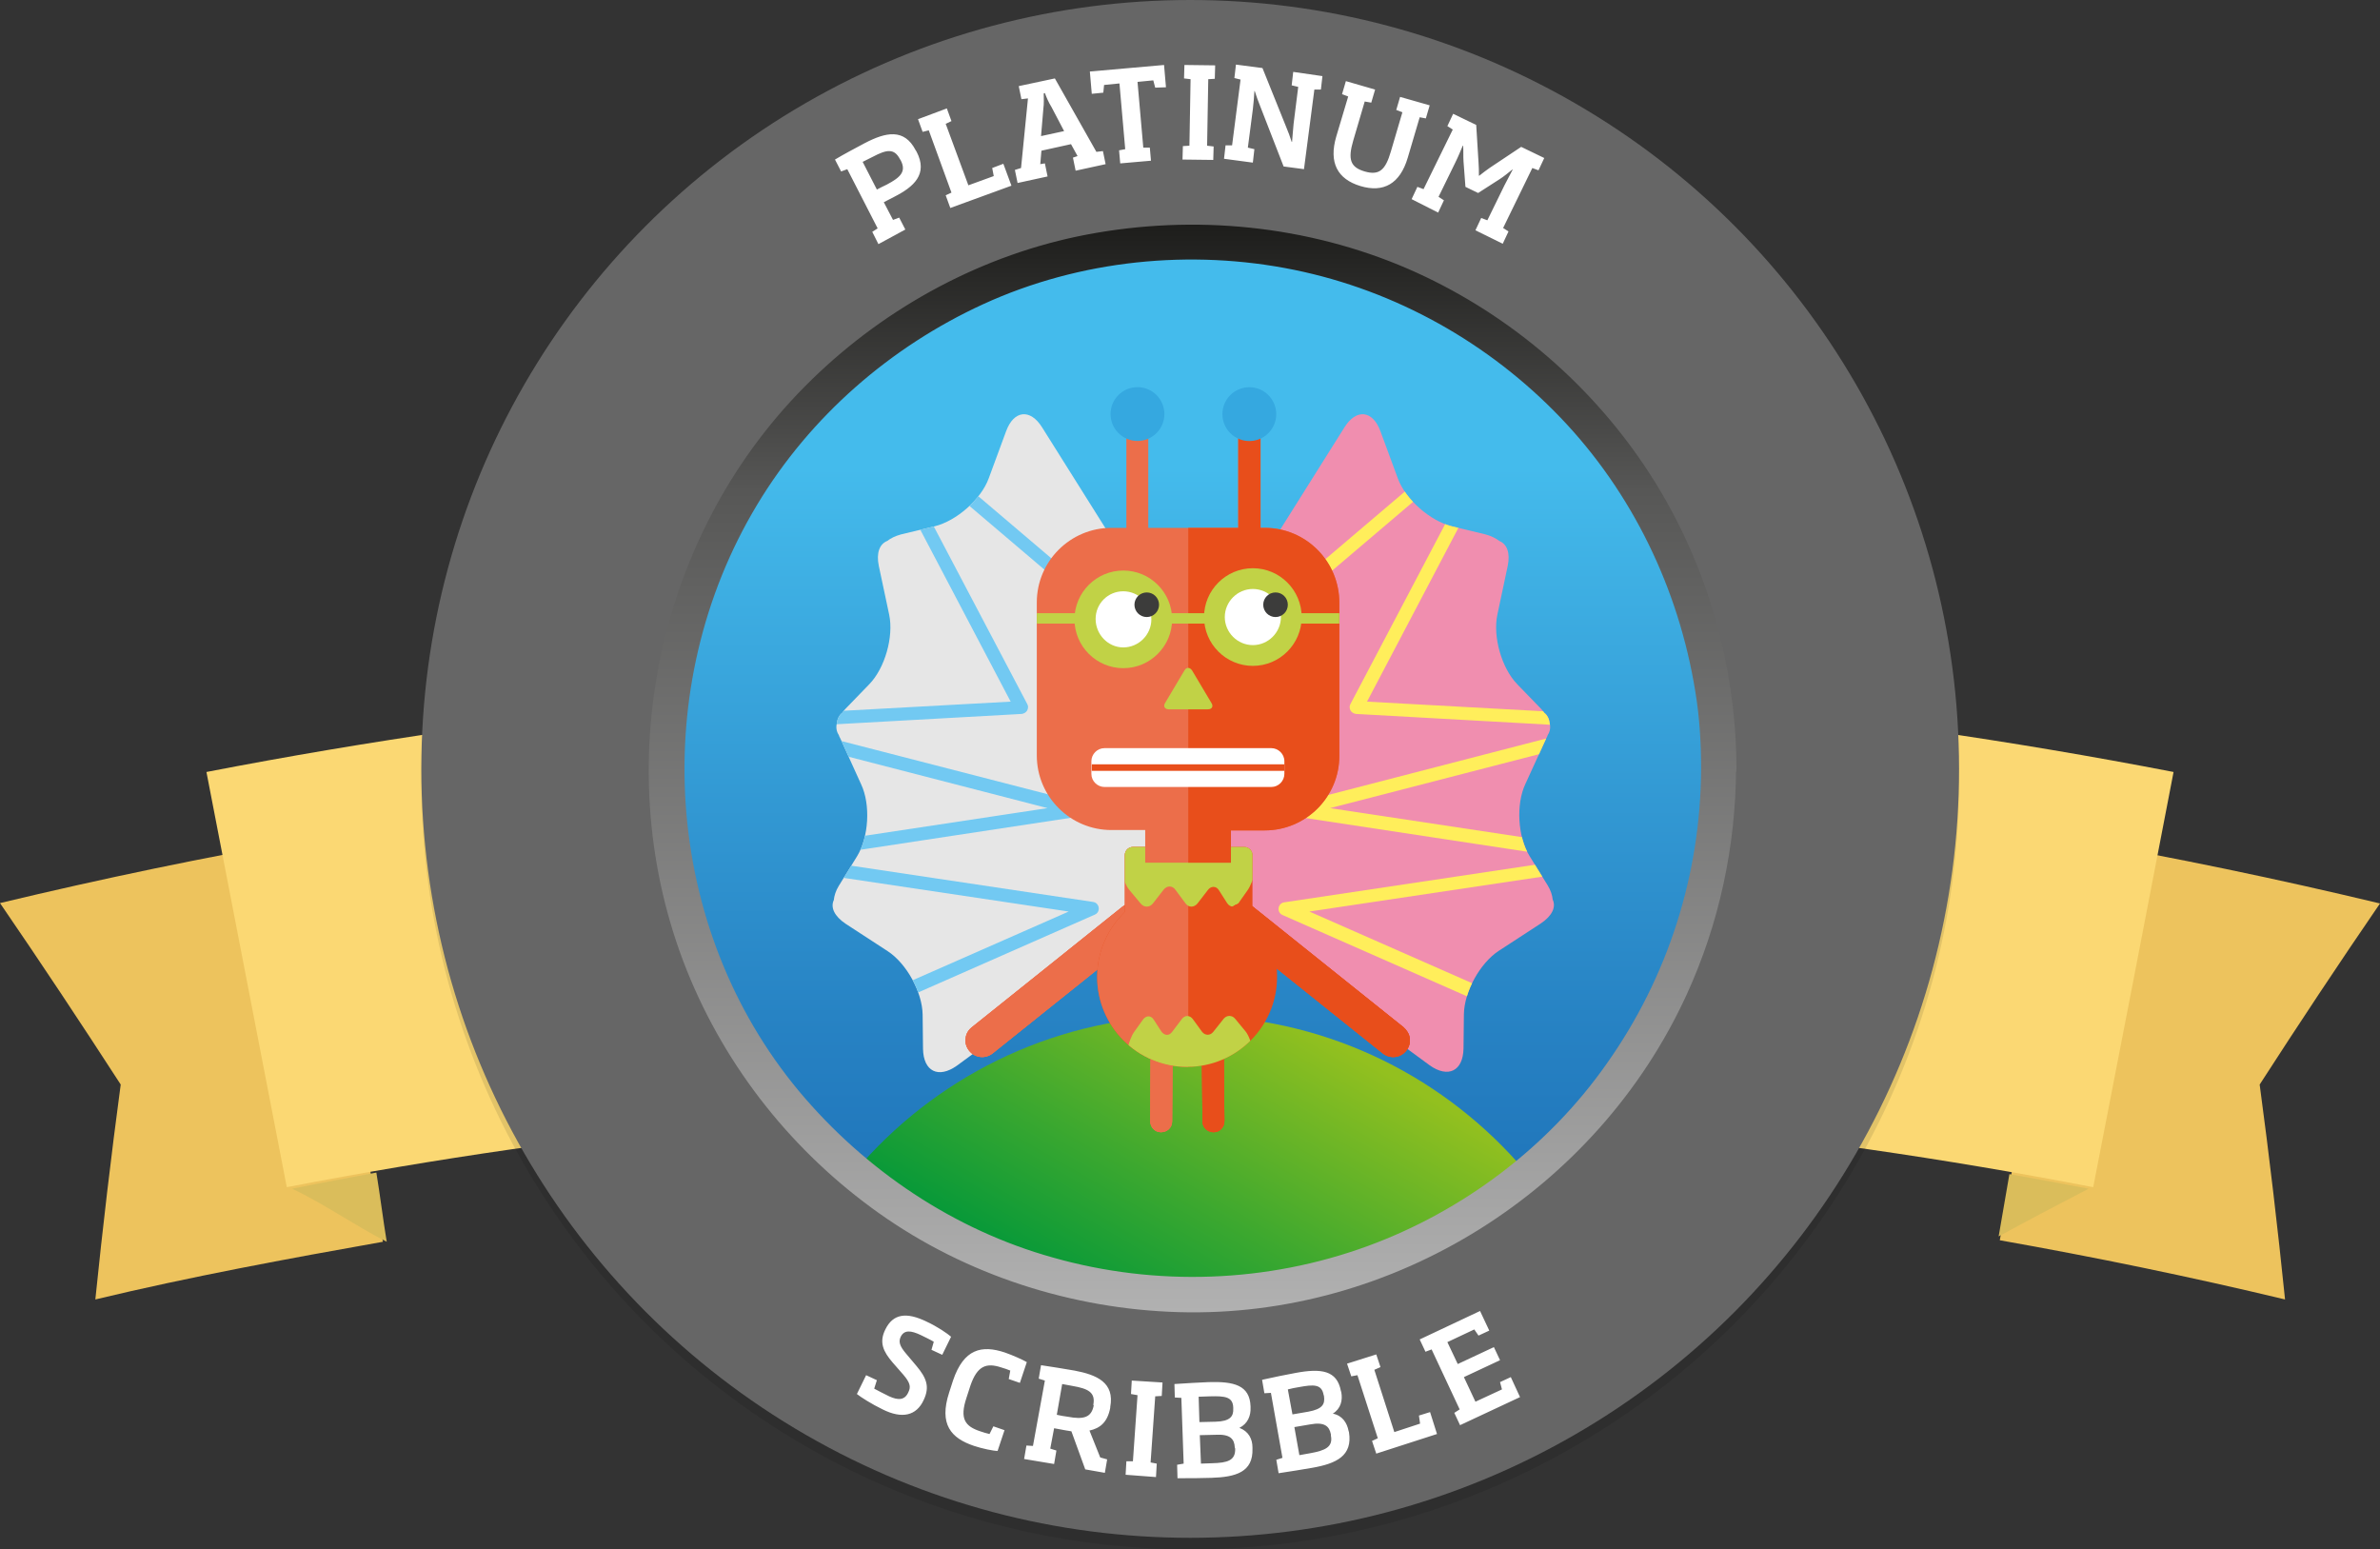 <svg xmlns="http://www.w3.org/2000/svg" xmlns:xlink="http://www.w3.org/1999/xlink" width="619.1" height="403" viewBox="0 0 619.1 403"><rect x="0" y="0" width="619.1" height="403" fill="#333333" stroke="none"/><style>.st0{fill:#EDC35D;} .st1{fill:#FBD873;} .st2{fill:#DABD5B;} .st3{opacity:0.1;} .st4{fill:#666666;} .st5{fill:#FFFFFF;} .st6{fill:url(#SVGID_1_);} .st7{fill:url(#SVGID_2_);} .st8{fill:url(#SVGID_3_);} .st9{clip-path:url(#SVGID_5_);} .st10{fill:#E6E6E6;} .st11{clip-path:url(#SVGID_5_);fill:#72C9F2;} .st12{clip-path:url(#SVGID_7_);fill:#EC6E4A;} .st13{clip-path:url(#SVGID_9_);} .st14{fill:#F08EAF;} .st15{clip-path:url(#SVGID_9_);fill:#FFEE5B;} .st16{clip-path:url(#SVGID_11_);fill:#EC6E4A;} .st17{clip-path:url(#SVGID_13_);fill:#E84E1B;} .st18{clip-path:url(#SVGID_15_);fill:#E84E1B;} .st19{clip-path:url(#SVGID_15_);fill:#EC6E4A;} .st20{clip-path:url(#SVGID_15_);} .st21{fill:#C1D246;} .st22{clip-path:url(#SVGID_17_);fill:#EC6E4A;} .st23{clip-path:url(#SVGID_17_);fill:#E84E1B;} .st24{fill:#3C3C3B;} .st25{fill:#35A8E0;} .st26{clip-path:url(#SVGID_19_);fill:#E84E1B;} .st27{fill:#E84E1B;} .st28{fill:url(#SVGID_20_);} .st29{fill:url(#SVGID_21_);} .st30{fill:url(#SVGID_22_);} .st31{clip-path:url(#SVGID_24_);} .st32{clip-path:url(#SVGID_24_);fill:#72C9F2;} .st33{clip-path:url(#SVGID_26_);fill:#EC6E4A;} .st34{clip-path:url(#SVGID_28_);} .st35{clip-path:url(#SVGID_28_);fill:#FFEE5B;} .st36{clip-path:url(#SVGID_30_);fill:#EC6E4A;} .st37{clip-path:url(#SVGID_32_);fill:#E84E1B;} .st38{clip-path:url(#SVGID_34_);fill:#E84E1B;} .st39{clip-path:url(#SVGID_34_);fill:#EC6E4A;} .st40{clip-path:url(#SVGID_34_);} .st41{clip-path:url(#SVGID_36_);fill:#EC6E4A;} .st42{clip-path:url(#SVGID_36_);fill:#E84E1B;} .st43{clip-path:url(#SVGID_38_);fill:#E84E1B;}</style><path class="st0" d="M99.6 323c-24.8 4.4-50.2 9.1-74.8 15 1.9-18.6 4.1-37.3 6.6-55.9-10.3-15.9-20.7-31.6-31.4-47.2 26.7-6.4 53.6-12 80.6-16.7 6.1 34.8 12.9 70 19 104.8zM520.2 322.6c24.8 4.4 49.6 9.5 74.2 15.4-1.9-18.6-4.1-37.3-6.6-55.9 10.2-15.8 20.6-31.5 31.3-47.1-26.7-6.4-53.6-12-80.6-16.7-6.1 34.7-12.2 69.5-18.3 104.3z"/><path class="st1" d="M544.5 308.8c-155.2-30-314.7-30-469.9 0-7-36-13.9-72-20.9-108 169-32.7 342.7-32.7 511.7 0-6.9 36-13.9 72-20.9 108z"/><path class="st2" d="M76 309.2c7.3-1.5 14.6-2.8 21.9-4.2.9 5.4 1.8 12.6 2.7 18-8.1-4.1-16.3-9.9-24.6-13.8zM543.3 309.2c-6.9-1.3-13.7-2.6-20.6-3.8-.9 5.4-1.9 10.8-2.8 16.2 7.7-4.2 15.5-8.3 23.4-12.4z"/><g><circle cx="309.6" cy="203" r="200" class="st3"/><circle class="st4" cx="309.6" cy="200" r="200"/><path class="st5" d="M228.5 63.5l-1.6-3.2 1.4-.9-7.9-15.4-1.6.6-1.6-3.1c2.5-1.5 5.2-2.9 7.8-4.3 5.4-2.8 10.2-3.9 13.2 1.9l.2.3c3.1 5.9-.7 9.2-5.8 11.8l-2.7 1.4 2.4 4.6 1.6-.6 1.6 3.1-7 3.8zm5.6-22.1c-1.5-2.9-3.5-2.5-7.1-.6l-2.6 1.3 3.7 7.2c.8-.4 1.7-.9 2.6-1.3 3.6-1.9 5.1-3.4 3.6-6.3l-.2-.3zM247.2 54.1l-1.2-3.3 1.5-.7-5.9-16.2-1.6.4-1.2-3.3 7.5-2.8 1.2 3.3-1.5.7 5.9 16 6.6-2.4-.4-2.1 2.9-1.1 2.1 5.7-15.9 5.8zM264.7 47.6l-.7-3.4 1.6-.5 1.8-18.1-1.7.2-.7-3.4 9.4-2 10.8 19.1 1.7-.2.7 3.4-7.8 1.7-.7-3.4 1.2-.4-1.7-3.1-7.7 1.7-.3 3.5 1.2-.2.7 3.4-7.8 1.7zm8.8-19.8c-.7-1.1-1.3-2.5-1.7-3.6l-.3.1c0 1.2.1 2.6-.1 4l-.6 7.1 6-1.3-3.3-6.3zM300.5 22.8l-.5-1.9-4.1.4 1.5 17.1h1.7l.3 3.4-8 .7-.3-3.4 1.6-.3-1.5-17.1-4 .4-.2 2-3 .3-.5-5.8 19.3-1.7.5 5.8-2.8.1zM307.6 41.5l.1-3.5 1.7-.1.3-17.3-1.7-.2.1-3.5 8 .1-.1 3.5-1.7.1-.3 17.3 1.7.2-.1 3.5-8-.1zM344 19.8l-.4 3.5h-1.7L339.2 44l-5.3-.7-6.1-15.7c-.6-1.5-1-2.6-1.4-3.9h-.1c-.1 1.5-.2 3.2-.4 4.7l-1.3 10 1.7.4-.4 3.5-7.5-1 .4-3.5h1.7l2.2-17.1-1.6-.4.4-3.5 6.9.9 6.2 15.4c.5 1.2 1 2.5 1.4 3.8h.1c.1-1.6.3-3.3.4-4.7l1.2-9.6-1.7-.4.4-3.5 7.6 1.1zM371.9 27.4l-1 3.4-1.6-.3-3.1 10.5c-2 6.8-6.3 9.2-12.3 7.4-6-1.8-8.3-6.1-6.3-12.9l3.1-10.4-1.6-.6 1-3.4 7.6 2.2-1 3.4-1.7-.3-3 10.2c-1.4 4.8-.8 6.9 3 8 3.8 1.1 5.4-.4 6.8-5.2l3-10.2-1.6-.6 1-3.4 7.7 2.2zM367.2 51.8l1.5-3.2 1.6.6 7.6-15.5-1.4-.9 1.5-3.2 6 2.9.6 9.7c.1 1.2.1 2.4.1 3.5h.1c.9-.7 1.9-1.5 2.8-2.1l8.1-5.4 6 2.9-1.5 3.2-1.6-.6-7.6 15.6 1.4.9-1.5 3.2-7.1-3.5 1.5-3.2 1.6.6 4.4-9c.7-1.4 1.5-2.8 2.2-4.2h-.1c-1 .8-2.2 1.8-3.3 2.5l-5.6 3.6-3.3-1.6-.5-6.6c-.1-1.3 0-2.9-.1-4.1h-.1c-.6 1.4-1.2 2.9-1.9 4.3l-4.4 9 1.4.9-1.5 3.2-6.9-3.5z"/><g><path class="st5" d="M229.6 366.6c-2.9-1.4-5.7-3.2-6.7-4l2.4-4.9 2.8 1.3-.7 2.2c1.3.7 1.9 1 3.9 2 2.4 1.1 4.1 1 5-1.1.7-1.4.4-2.5-1.3-4.5l-2.8-3.2c-2.4-2.8-3.6-5.2-1.9-8.6 2-4.1 5.5-4.6 10.8-2 2.8 1.3 5.4 3.1 6.3 3.9l-2.3 4.7-2.8-1.3.6-2.1c-1-.6-2.3-1.2-3.3-1.7-2.7-1.3-4.4-1.4-5.3.4-.6 1.3-.3 2.4 1.4 4.4l2.7 3.2c2.6 3.1 3.5 5.4 1.9 8.8-1.9 4.2-5.7 5-10.7 2.5zM253.4 376.1c-6-2-9.2-5.6-6.5-13.9l1-3.1c2.8-8.3 7.5-9.3 13.5-7.3 2 .7 4.7 1.9 5.7 2.5l-1.8 5.4-2.9-1 .4-2.2c-.7-.3-1.6-.6-2.3-.8-3.9-1.3-6.3-.5-8.1 4.8l-1 3.1c-1.8 5.4-.4 7.4 3.6 8.7.8.3 1.6.5 2.4.7l1-2 2.9 1-1.8 5.4c-1.1 0-4-.6-6.1-1.3zM266.4 379.5l.6-3.5 1.7.1 3.1-17-1.6-.5.6-3.5c2.8.4 5.7.9 8.7 1.4 5.8 1.1 10.5 3.1 9.3 9.5v.2c-.7 3.7-2.6 5.3-5.4 5.9l2.8 7 1.8.5-.6 3.5-5.1-.9-3.6-9.9-1.8-.3c-.9-.2-1.8-.3-2.7-.5l-1 5.3 1.6.5-.6 3.5-7.8-1.3zm18-14.1c.6-3.2-1.3-4.2-5.4-4.9-.9-.2-1.8-.3-2.7-.5l-1.4 8c.9.2 1.9.4 2.8.5 4.2.8 6.2.2 6.8-2.9l-.1-.2zM292.8 383.6l.2-3.5h1.7l1.2-17.2-1.7-.3.2-3.5 8 .5-.2 3.5-1.7.1-1.2 17.2 1.6.3-.2 3.5-7.9-.6zM315.1 384.4c-2.8.1-5.5.1-8.8.1l-.1-3.5 1.7-.3-.6-17.1-1.7-.1-.1-3.5c3.3-.2 6.1-.4 8.9-.5 6.6-.2 10.7.8 10.9 6.3v.3c.1 2.1-.7 4.2-2.9 5.3 2.4.9 3.4 2.9 3.4 5.1v.3c.2 6.1-4.3 7.4-10.7 7.6zm5.7-18.3c-.1-2.8-2.2-3-6-2.9-1.1 0-1.9.1-3 .1l.2 6.6 4.2-.1c3.8-.1 4.7-1.4 4.6-3.4v-.3zm.4 10.4c-.1-2.2-1.2-3.5-4.9-3.3l-4.2.1.3 7.4c1.1 0 1.8-.1 2.9-.1 4-.1 6.1-.7 6-3.8l-.1-.3zM341.3 381.8c-2.8.5-5.5.9-8.7 1.4l-.6-3.5 1.6-.5-3-16.9-1.7.1-.6-3.5c3.2-.7 6-1.3 8.8-1.8 6.5-1.2 10.7-.7 11.7 4.7l.1.3c.4 2.1-.1 4.3-2.2 5.6 2.5.5 3.7 2.4 4.1 4.5l.1.3c1 6.2-3.3 8.2-9.6 9.3zm3-19c-.5-2.8-2.6-2.7-6.4-2-1.1.2-1.8.3-2.9.6l1.2 6.5 4.1-.7c3.8-.7 4.4-2 4.1-4.1l-.1-.3zm1.9 10.3c-.4-2.1-1.6-3.3-5.4-2.6l-4.1.7 1.3 7.3c1-.2 1.8-.3 2.8-.5 3.9-.7 6-1.6 5.4-4.6v-.3zM358 378.1l-1.1-3.3 1.5-.7-5.3-16.4-1.6.3-1.1-3.3 7.6-2.4 1.1 3.3-1.6.7 5.2 16.2 6.7-2.2-.3-2.1 2.9-.9 1.8 5.7-15.8 5.1zM379.8 370.7l-1.5-3.2 1.4-.9-7.3-15.6-1.6.6-1.5-3.2L385 341l2.4 5.1-2.8 1.3-1.1-1.6-7 3.3 2.7 5.7 9.4-4.4 1.6 3.4-9.4 4.4 3 6.4 6.9-3.2-.5-1.9 2.8-1.3 2.4 5.2-15.6 7.3z"/></g><g><linearGradient id="SVGID_1_" gradientUnits="userSpaceOnUse" x1="310.655" y1="63.289" x2="310.655" y2="334.817"><stop offset=".215" stop-color="#44BBEC"/><stop offset=".286" stop-color="#40B3E6"/><stop offset=".739" stop-color="#2783C4"/><stop offset=".964" stop-color="#1D70B7"/></linearGradient><circle class="st6" cx="310.7" cy="199.1" r="135.8"/><linearGradient id="SVGID_2_" gradientUnits="userSpaceOnUse" x1="285.381" y1="344.283" x2="333.765" y2="260.479"><stop offset="0" stop-color="#00973A"/><stop offset=".413" stop-color="#3CA82F"/><stop offset=".974" stop-color="#93C01F"/></linearGradient><path class="st7" d="M309.6 340.6c33.9 0 64.3-14.8 85.2-38.2-20.9-23.4-51.3-38.2-85.2-38.2-33.9 0-64.3 14.8-85.2 38.2 20.9 23.4 51.3 38.2 85.2 38.2z"/><path class="st4" d="M449.8 200c-.1 29.2-9.2 57.5-26 81.3-16.2 23-39.7 40.7-66 50.4-27.8 10.2-58.4 11.2-86.8 3.2-27.4-7.7-51.8-24-70-45.8-37.8-45.3-41.9-111.7-11.6-161.9 14.6-24.3 36.7-43.4 62.4-55.2 26.6-12.2 57.2-15.3 85.8-9.5 28 5.7 53.7 20.1 73.4 40.7 19.9 20.7 32.7 47.3 37.2 75.6 1.2 7 1.6 14.1 1.6 21.2 0 6.3 9.8 6.3 9.7 0-.1-29.6-8.8-58.8-25.3-83.4-16-23.9-38.9-43-65.4-54.4-27.8-12-58.7-15.1-88.4-9.4-28.5 5.4-55.1 19.7-75.9 39.9-43 41.8-56.8 107.5-34.4 163.1 10.8 27 29.4 50.1 53 67 24 17.1 53.2 26.4 82.6 27.2 59.3 1.7 115.4-33.6 140.1-87.5 9-19.6 13.6-41 13.6-62.5.2-6.3-9.6-6.3-9.6 0z"/><linearGradient id="SVGID_3_" gradientUnits="userSpaceOnUse" x1="310.233" y1="341.359" x2="310.233" y2="58.439"><stop offset="0" stop-color="#B1B1B1"/><stop offset=".755" stop-color="#575756"/><stop offset="1" stop-color="#1D1D1B"/></linearGradient><path class="st8" d="M442.5 199.9c-.1 27.5-8.6 54.2-24.5 76.7-15.2 21.7-37.4 38.4-62.2 47.5-26.2 9.6-55.1 10.6-81.9 3-25.8-7.2-48.8-22.7-66-43.2-35.6-42.7-39.5-105.3-10.9-152.7 13.8-22.9 34.6-41 58.8-52.1 25.1-11.5 54-14.4 80.9-8.9 26.4 5.4 50.6 19 69.2 38.4 18.7 19.5 30.8 44.6 35.1 71.3 1.1 6.6 1.5 13.3 1.5 20 0 5.9 9.2 5.9 9.2 0-.1-27.9-8.3-55.5-23.9-78.7-15.1-22.5-36.7-40.5-61.6-51.3-26.2-11.3-55.4-14.2-83.4-8.9-26.9 5.1-52 18.6-71.6 37.7-40.6 39.4-53.5 101.4-32.5 153.8 10.2 25.4 27.7 47.3 50 63.1 22.7 16.1 50.2 24.9 77.9 25.7 56 1.6 108.8-31.7 132.1-82.5 8.5-18.5 12.8-38.6 12.9-59 .1-5.9-9.1-5.9-9.1.1z"/><g><defs><path id="SVGID_4_" d="M310.3 211.7c-.7-3.5-2.9-6.6-6.1-8.3 2.8-1.5 5.1-3.9 6.3-6.7l2.3-5.8c2.5-3.7 2.8-8.8.4-12.7l-42.1-67c-3.1-5-7.4-4.5-9.4 1l-4.5 12.2c-2 5.5-8.4 11.1-14.1 12.5l-8.7 2.1c-1.5.4-2.7 1-3.6 1.7-2 .8-2.9 3.1-2.2 6.5l2.7 12.7c1.2 5.7-1.1 13.9-5.2 18.1l-6.2 6.4c-.3.3-.6.7-.8 1-.8.6-1.3 1.6-1.4 2.7-.3 1.1-.1 2.2.5 3.1.1.3.2.6.4.9L224 204c2.5 5.3 2 13.8-1.1 18.8l-4.7 7.6c-.8 1.3-1.2 2.6-1.3 3.7-.9 1.9.1 4.2 3.1 6.2l10.9 7.1c4.9 3.2 9 10.6 9.1 16.5l.1 8.9c.1 5.9 4 7.8 8.8 4.4l59.5-43.7c4.7-3.5 6.7-10.7 4.4-16.1l-2.5-5.7z"/></defs><clipPath id="SVGID_5_"><use xlink:href="#SVGID_4_" overflow="visible"/></clipPath><path class="st9 st10" d="M132.1 82.3h217.3v232.2H132.1z"/><path class="st11" d="M206.7 272.1c-.7 0-1.3-.4-1.6-1-.4-.9 0-1.9.9-2.3l72-31.7-80.9-12.1c-.8-.1-1.5-.9-1.5-1.7 0-.9.6-1.6 1.5-1.7l75.4-11.4-79.4-20.5c-.8-.2-1.4-1-1.3-1.8.1-.8.8-1.5 1.6-1.6l69.5-3.8-39.8-75.7c-.4-.7-.2-1.6.4-2.2.6-.5 1.6-.5 2.2 0l88.1 74.9c.7.6.8 1.7.2 2.4-.6.7-1.7.8-2.4.2L230.3 113l36.9 70.1c.3.5.3 1.1 0 1.7-.3.5-.8.8-1.4.9l-61.1 3.4 76.8 19.8c.8.2 1.3.9 1.3 1.8 0 .8-.7 1.5-1.5 1.6l-72.4 11 75.4 11.3c.8.1 1.4.7 1.5 1.5.1.8-.3 1.5-1 1.8L207.4 272c-.2.1-.5.1-.7.1z"/><defs><path id="SVGID_6_" d="M251.2 270c-.2 1.1.1 2.3.9 3.3 1.5 1.9 4.2 2.2 6.1.7l39.1-31.3c1.9-1.5 2.2-4.2.7-6.1-1.5-1.9-4.2-2.2-6.1-.7l-39.1 31.3c-1 .8-1.5 1.8-1.6 2.8z"/></defs><use xlink:href="#SVGID_6_" overflow="visible" fill="#EC6E4A"/><clipPath id="SVGID_7_"><use xlink:href="#SVGID_6_" overflow="visible"/></clipPath><path class="st12" d="M238.298 261.85l56.918-38.293 16.466 24.476-56.917 38.293z"/><path class="st12" d="M238.298 261.85l56.918-38.293 16.466 24.476-56.917 38.293z"/><defs><path id="SVGID_8_" d="M310.5 211.7c.7-3.5 2.9-6.6 6.1-8.3-2.8-1.5-5.1-3.9-6.3-6.7l-2.3-5.8c-2.5-3.7-2.8-8.8-.4-12.7l42.1-67c3.1-5 7.4-4.5 9.4 1l4.5 12.2c2 5.5 8.4 11.1 14.1 12.5l8.7 2.1c1.5.4 2.7 1 3.6 1.7 2 .8 2.9 3.1 2.2 6.5l-2.7 12.7c-1.2 5.7 1.1 13.9 5.2 18.1l6.2 6.4c.3.3.6.7.8 1 .8.6 1.3 1.6 1.4 2.7.3 1.1.1 2.2-.5 3.1-.1.3-.2.6-.4.9l-5.4 11.8c-2.5 5.3-2 13.8 1.1 18.8l4.7 7.6c.8 1.3 1.2 2.6 1.3 3.7.9 1.9-.1 4.2-3.1 6.2l-10.9 7.1c-4.9 3.2-9 10.6-9.1 16.5l-.1 8.9c-.1 5.9-4 7.8-8.8 4.4l-59.5-43.7c-4.7-3.5-6.7-10.7-4.4-16.1l2.5-5.6z"/></defs><clipPath id="SVGID_9_"><use xlink:href="#SVGID_8_" overflow="visible"/></clipPath><g class="st13"><path class="st14" d="M272 82.8h216.3v231.1H272z"/><path class="st5" d="M487.7 83.3v230.1H272.5V83.3h215.2m1.1-1H271.5v232.2h217.3V82.3z"/></g><path class="st15" d="M411.9 272.1c.7 0 1.3-.4 1.6-1 .4-.9 0-1.9-.9-2.3l-72-31.7 80.8-12.1c.8-.1 1.5-.9 1.5-1.7 0-.9-.6-1.6-1.5-1.7L346 210.2l79.4-20.5c.8-.2 1.4-1 1.3-1.8-.1-.8-.8-1.5-1.6-1.6l-69.5-3.8 39.8-75.7c.4-.7.2-1.6-.4-2.2-.6-.5-1.6-.5-2.2 0l-88.1 74.9c-.7.6-.8 1.7-.2 2.4.6.7 1.7.8 2.4.2l81.3-69.1-36.9 70.1c-.3.5-.3 1.1 0 1.7.3.5.8.8 1.4.9l61.1 3.4-76.9 19.9c-.8.2-1.3.9-1.3 1.8 0 .8.7 1.5 1.5 1.6l72.4 11-75.4 11.3c-.8.1-1.4.7-1.5 1.5-.1.8.3 1.5 1 1.8l77.4 34.1h.9z"/><defs><path id="SVGID_10_" d="M300.2 256.8c.5-.5 1.3-.9 2.1-.9 1.6 0 2.8 1.3 2.8 2.9l-.2 32.9c0 1.6-1.3 2.8-2.9 2.8-1.6 0-2.8-1.3-2.8-2.9l.2-32.9c0-.7.3-1.4.8-1.9z"/></defs><use xlink:href="#SVGID_10_" overflow="visible" fill="#EC6E4A"/><clipPath id="SVGID_11_"><use xlink:href="#SVGID_10_" overflow="visible"/></clipPath><path class="st16" d="M290.79 253.525l19.242-1.5 3.497 44.865-19.243 1.5z"/><path class="st16" d="M290.79 253.525l19.242-1.5 3.497 44.865-19.243 1.5z"/><g><defs><path id="SVGID_12_" d="M313.2 256.8c.5-.6 1.2-.9 2.1-.9 1.6 0 2.9 1.2 2.9 2.8l.3 32.9c0 1.6-1.2 2.9-2.8 2.9-1.6 0-2.9-1.2-2.9-2.8l-.3-32.9c-.1-.8.2-1.5.7-2z"/></defs><use xlink:href="#SVGID_12_" overflow="visible" fill="#E84E1B"/><clipPath id="SVGID_13_"><use xlink:href="#SVGID_12_" overflow="visible"/></clipPath><path class="st17" d="M303.786 253.693l19.22-1.776 4.14 44.81-19.218 1.777z"/><path class="st17" d="M303.786 253.693l19.22-1.776 4.14 44.81-19.218 1.777z"/></g><g><defs><path id="SVGID_14_" d="M325.8 237.9v-15.5c0-1.2-1-2.1-2.1-2.1h-29c-1.2 0-2.1 1-2.1 2.1v14.8c-4.4 4.3-7.2 10.2-7.2 16.9 0 12.9 10.5 23.4 23.4 23.4 12.9 0 23.4-10.5 23.4-23.4.1-6.3-2.4-11.9-6.4-16.2z"/></defs><clipPath id="SVGID_15_"><use xlink:href="#SVGID_14_" overflow="visible"/></clipPath><path class="st18" d="M242.7 186.8h123.1v108.7H242.7z"/><path class="st19" d="M210 174.6h99.1v131.9H210z"/><path class="st20 st21" d="M325.6 272.7c0-1.3-.7-3.2-1.5-4.3l-2.8-3.4c-.8-1-2.2-1-3 0l-2.7 3.4c-.8 1-2.1 1-2.9 0l-2.4-3.3c-.8-1.1-2.1-1.1-2.9 0l-2.5 3.3c-.8 1.1-2 1-2.8-.1l-2-3.1c-.7-1.1-1.9-1.1-2.7-.1l-2.3 3.2c-.8 1.1-1.5 3-1.7 4.3l-.9 6.1c-.2 1.3.7 2.4 2.1 2.4h28.7c1.3 0 2.4-1.1 2.4-2.4v-6zM292.1 226.9c0 1.4.7 3.4 1.6 4.5l3 3.6c.9 1.1 2.3 1.1 3.2 0l2.8-3.6c.9-1.1 2.3-1.1 3.1.1l2.6 3.5c.8 1.1 2.2 1.1 3.1 0l2.7-3.5c.8-1.1 2.2-1.1 2.9.1l2.1 3.3c.8 1.2 2.1 1.2 2.9.1l2.4-3.4c.8-1.1 1.6-3.2 1.8-4.6l1-6.5c.2-1.4-.8-2.5-2.2-2.5h-30.4c-1.4 0-2.5 1.1-2.5 2.5v6.4z"/></g><g><defs><path id="SVGID_16_" d="M329 137.3h-1.1V111h-5.8v26.3h-23.4V111H293v26.3h-3.9c-10.7 0-19.4 8.7-19.4 19.4v39.8c0 10.7 8.7 19.4 19.4 19.4h8.8v8.5h22.3V216h8.8c10.7 0 19.4-8.7 19.4-19.4v-39.8c0-10.8-8.7-19.5-19.4-19.5z"/></defs><clipPath id="SVGID_17_"><use xlink:href="#SVGID_16_" overflow="visible"/></clipPath><path class="st22" d="M261.4 96.1H363v132.3H261.4z"/><path class="st23" d="M309.1 96.1H363v132.3h-53.9z"/></g><path class="st21" d="M269.7 159.5h78.7v2.7h-78.7z"/><g><path class="st5" d="M292.2 171c-5.5 0-10-4.5-10-10s4.5-10 10-10 10 4.5 10 10-4.5 10-10 10z"/><path class="st21" d="M292.2 153.8c4 0 7.3 3.3 7.3 7.3s-3.3 7.3-7.3 7.3-7.2-3.4-7.2-7.4 3.2-7.2 7.2-7.2m0-5.4c-7 0-12.7 5.7-12.7 12.7 0 7 5.7 12.7 12.7 12.7 7 0 12.7-5.7 12.7-12.7 0-7-5.7-12.7-12.7-12.7z"/></g><g><path class="st5" d="M325.9 170.4c-5.5 0-10-4.5-10-10s4.5-10 10-10 10 4.5 10 10-4.5 10-10 10z"/><path class="st21" d="M325.9 153.2c4 0 7.3 3.3 7.3 7.3s-3.3 7.3-7.3 7.3-7.3-3.3-7.3-7.3 3.3-7.3 7.3-7.3m0-5.4c-7 0-12.7 5.7-12.7 12.7 0 7 5.7 12.7 12.7 12.7s12.7-5.7 12.7-12.7c0-7-5.7-12.7-12.7-12.7z"/></g><circle class="st24" cx="298.3" cy="157.3" r="3.2"/><circle class="st24" cx="331.8" cy="157.3" r="3.2"/><g><path class="st21" d="M310.1 174.4c-.6-.9-1.5-.9-2 0l-5 8.4c-.6.9-.1 1.7.9 1.7h10.2c1.1 0 1.5-.8.9-1.7l-5-8.4z"/></g><g><path class="st5" d="M334.1 201.3c0 1.8-1.5 3.4-3.4 3.4h-43.4c-1.8 0-3.4-1.5-3.4-3.4V198c0-1.8 1.5-3.4 3.4-3.4h43.4c1.8 0 3.4 1.5 3.4 3.4v3.3z"/></g><ellipse transform="rotate(-44.996 295.894 107.717)" class="st25" cx="295.9" cy="107.7" rx="7" ry="7"/><ellipse transform="rotate(-45 325.015 107.73)" class="st25" cx="325" cy="107.7" rx="7" ry="7"/><g><defs><path id="SVGID_18_" d="M366.7 270c.2 1.1-.1 2.3-.9 3.3-1.5 1.9-4.2 2.2-6.1.7l-39.1-31.3c-1.9-1.5-2.2-4.2-.7-6.1 1.5-1.9 4.2-2.2 6.1-.7l39.1 31.3c.9.8 1.5 1.8 1.6 2.8z"/></defs><use xlink:href="#SVGID_18_" overflow="visible" fill="#E84E1B"/><clipPath id="SVGID_19_"><use xlink:href="#SVGID_18_" overflow="visible"/></clipPath><path class="st26" d="M306.188 248.11l16.467-24.475 56.917 38.292-16.467 24.476z"/><path class="st26" d="M306.188 248.11l16.467-24.475 56.917 38.292-16.467 24.476z"/></g><path class="st27" d="M284 198.8h50.1v1.7H284z"/></g></g></g></svg>